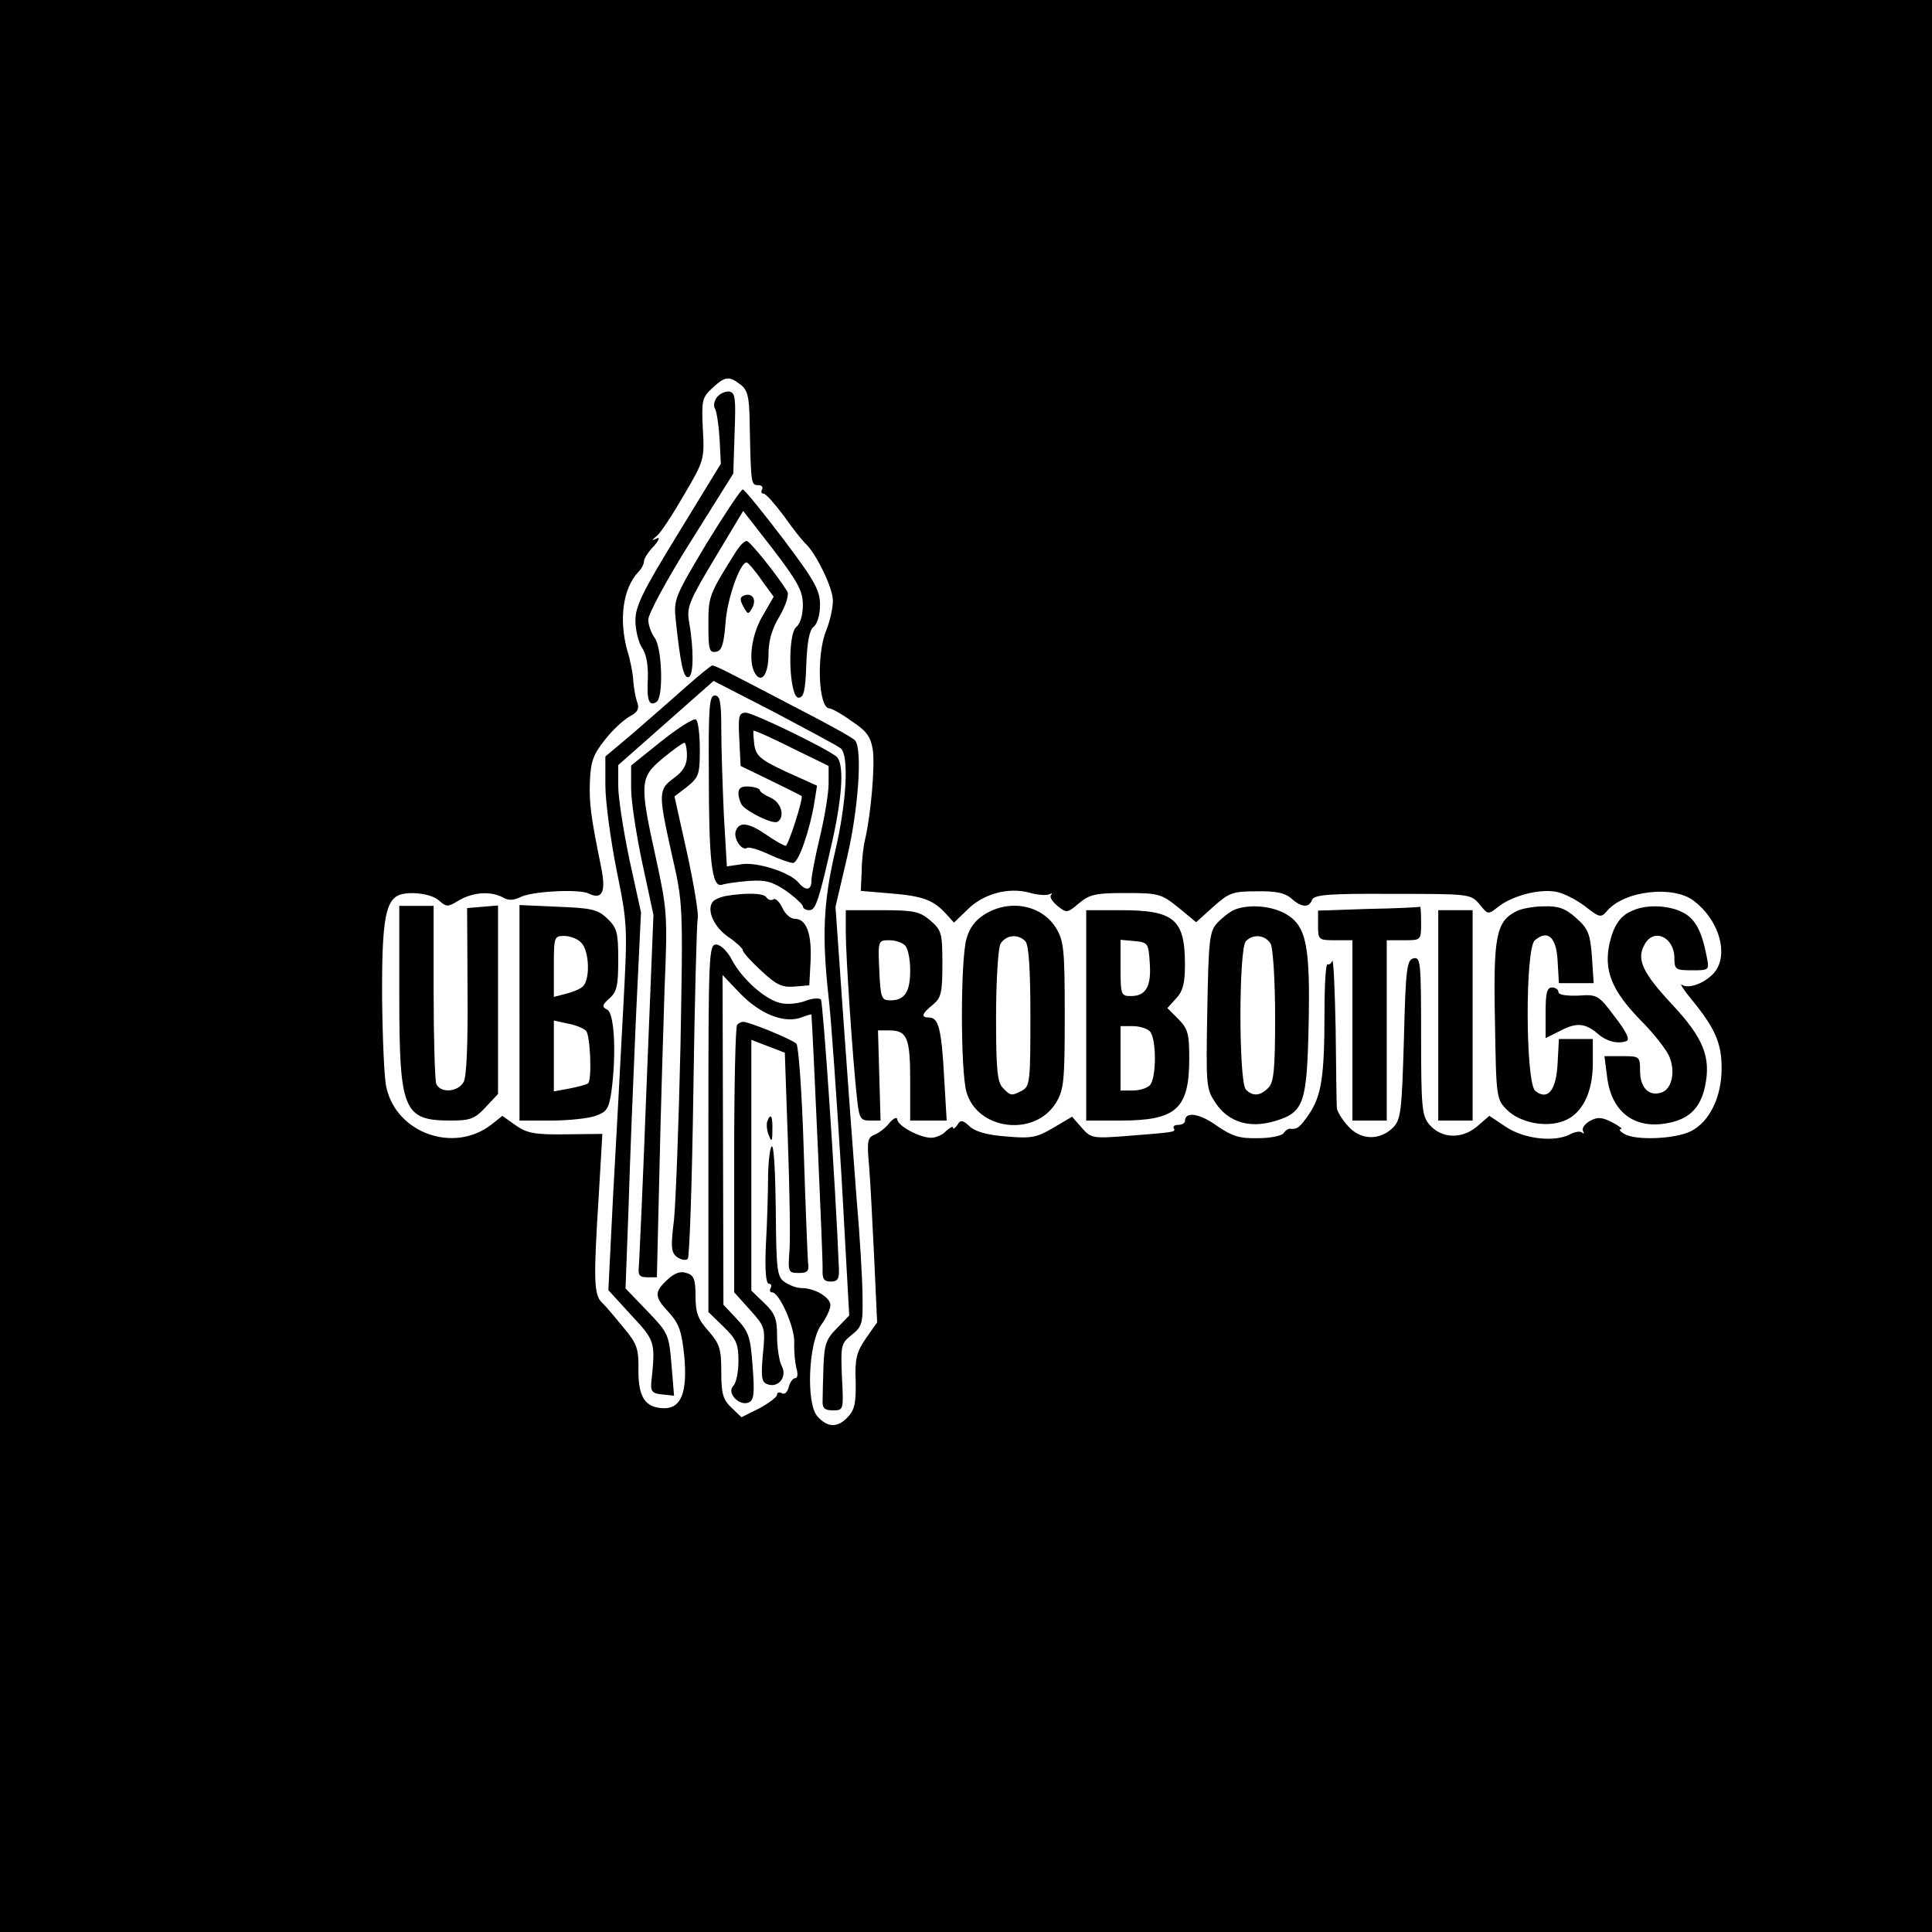 <?xml version="1.0" standalone="no"?>
<!DOCTYPE svg PUBLIC "-//W3C//DTD SVG 20010904//EN"
 "http://www.w3.org/TR/2001/REC-SVG-20010904/DTD/svg10.dtd">
<svg version="1.0" xmlns="http://www.w3.org/2000/svg"
 width="450pt" height="450pt" viewBox="0 0 450 450"
 preserveAspectRatio="xMidYMid meet">
<g transform="translate(0,450) scale(0.1,-0.1)"
fill="#000000" stroke="none">
<path d="M0 2250 l0 -2250 2250 0 2250 0 0 2250 0 2250 -2250 0 -2250 0 0
-2250z m1725 1354 c16 -12 20 -28 21 -82 3 -150 3 -152 20 -152 8 0 12 -4 9
-10 -3 -5 -2 -10 4 -10 5 0 26 -24 47 -52 20 -29 43 -57 49 -63 25 -22 65
-104 65 -134 0 -17 -7 -48 -15 -68 -24 -56 -19 -183 7 -183 5 0 29 -13 52 -30
35 -23 44 -36 49 -67 5 -37 -4 -147 -18 -208 -4 -16 -8 -50 -8 -75 l-2 -45 70
-6 c74 -6 99 -15 129 -48 l18 -20 30 29 c37 38 96 54 145 41 20 -6 41 -7 47
-4 6 3 8 3 4 -2 -4 -4 3 -15 15 -25 21 -17 23 -17 50 6 25 21 39 24 109 24 77
0 83 -2 123 -34 l41 -34 40 36 c36 32 44 36 100 36 46 1 67 -4 81 -16 24 -22
42 -23 49 -4 5 12 38 15 187 14 180 0 182 0 203 -24 20 -25 20 -25 45 -5 33
25 94 41 133 34 17 -3 47 -18 68 -34 33 -26 37 -27 50 -12 39 48 154 62 203
25 54 -41 79 -112 55 -157 -15 -28 -63 -51 -82 -39 -7 5 3 -11 22 -34 55 -67
70 -102 70 -160 0 -67 -28 -125 -72 -147 -37 -18 -128 -22 -155 -6 -10 6 -13
11 -8 11 6 0 -3 7 -20 16 -24 12 -34 13 -52 3 -12 -7 -19 -17 -16 -23 3 -6 3
-8 -2 -4 -4 4 -17 2 -28 -4 -36 -19 -107 -11 -149 17 l-39 26 -29 -25 c-36
-30 -83 -28 -111 5 -17 20 -19 40 -19 206 0 170 -1 184 -17 181 -16 -3 -19
-22 -23 -188 -5 -168 -7 -187 -25 -206 -31 -31 -76 -30 -105 3 -14 15 -25 34
-26 41 -1 6 -2 90 -3 185 -2 94 -5 166 -8 159 -2 -6 -8 -10 -11 -8 -4 2 -7
-48 -7 -112 0 -149 -7 -194 -36 -237 -22 -32 -28 -36 -45 -34 -4 0 -10 -4 -14
-10 -3 -6 -30 -12 -59 -12 -44 -1 -60 4 -97 29 -40 29 -74 34 -74 11 0 -5 -7
-9 -16 -9 -8 0 -13 -4 -10 -8 5 -9 2 -9 -111 -18 -79 -6 -82 -5 -104 20 l-22
25 -44 -26 c-39 -23 -52 -25 -109 -20 -43 3 -72 11 -85 23 -17 16 -22 16 -29
4 -6 -8 -10 -11 -10 -7 0 5 -7 1 -16 -7 -8 -9 -24 -16 -35 -16 -27 0 -79 28
-79 43 -1 6 -8 3 -18 -8 -9 -12 -25 -24 -35 -28 -16 -6 -18 -15 -13 -69 3 -35
8 -132 12 -215 l7 -153 -26 -37 c-22 -32 -26 -48 -24 -100 1 -48 -2 -66 -17
-82 -24 -27 -48 -27 -72 0 -27 30 -21 170 8 212 11 15 21 35 22 45 3 18 -34
42 -68 42 -11 0 -29 7 -40 15 -16 12 -18 30 -19 164 -1 83 -4 151 -9 151 -4 0
-8 -30 -9 -67 0 -38 -2 -110 -5 -160 -3 -62 0 -93 7 -93 5 0 7 -4 4 -10 -3 -5
-2 -10 3 -10 17 0 53 -80 52 -117 -1 -21 2 -48 5 -60 4 -13 3 -23 -3 -23 -5 0
-12 -9 -15 -21 -3 -12 -10 -18 -16 -14 -6 3 -11 2 -11 -3 0 -6 -19 -20 -41
-32 l-42 -21 -23 22 c-20 19 -24 32 -24 84 0 54 -4 65 -30 95 -24 27 -30 42
-30 81 0 40 -4 49 -21 54 -14 5 -28 0 -45 -16 -31 -29 -30 -40 5 -77 23 -26
29 -43 35 -103 7 -81 -7 -119 -47 -119 -44 1 -60 25 -60 87 1 51 -3 63 -34
100 -19 23 -41 50 -51 59 -19 19 -20 52 -7 256 l8 137 -86 -1 c-73 -1 -90 3
-116 21 l-31 22 -25 -20 c-87 -68 -221 -21 -245 86 -5 19 -9 113 -10 208 -1
168 7 220 33 237 21 14 80 8 99 -9 18 -16 21 -16 47 0 33 19 73 22 102 7 13
-8 25 -7 40 0 25 14 137 20 160 9 32 -16 41 4 29 62 -24 118 -28 148 -26 200
2 46 8 62 35 96 17 22 43 46 57 54 19 10 24 18 18 34 -4 11 -8 34 -9 50 -1 17
-7 48 -14 70 -20 73 -10 145 26 183 7 7 13 18 13 25 0 6 10 22 23 35 12 14 15
22 7 18 -13 -6 -13 -5 0 6 9 7 37 50 63 95 47 80 48 83 44 154 -3 66 -2 73 22
95 30 28 39 29 66 8z"/>
<path d="M1671 3576 c-7 -8 -10 -20 -6 -27 4 -6 9 -38 11 -70 l3 -59 -99 -162
c-83 -135 -100 -170 -100 -203 0 -22 7 -51 15 -63 10 -14 15 -40 14 -72 -3
-52 3 -66 20 -55 17 10 13 127 -4 149 -8 11 -15 30 -15 43 0 13 44 95 99 182
l99 158 3 94 c3 80 2 94 -12 97 -9 1 -21 -4 -28 -12z"/>
<path d="M1645 3233 c-74 -124 -76 -129 -71 -178 11 -102 18 -136 30 -132 12
4 12 66 1 129 -6 33 0 48 60 148 l66 110 70 -90 c58 -76 69 -97 69 -129 0 -23
-6 -44 -15 -51 -22 -18 -17 -165 5 -165 12 0 16 16 18 77 2 52 7 80 17 88 9 7
15 29 15 51 0 34 -12 56 -86 154 -48 63 -90 115 -94 115 -4 0 -42 -57 -85
-127z"/>
<path d="M1716 3218 c-66 -105 -66 -107 -66 -174 0 -57 2 -65 18 -62 13 2 18
17 22 68 4 57 34 140 49 140 3 0 19 -18 34 -40 l29 -40 -26 -45 c-26 -44 -34
-107 -17 -134 15 -24 31 -1 31 45 0 31 8 60 26 89 15 26 22 50 18 57 -22 36
-87 118 -95 118 -5 0 -15 -10 -23 -22z"/>
<path d="M1733 3113 c-10 -4 -10 -10 -2 -25 11 -20 12 -20 21 -4 11 20 0 36
-19 29z"/>
<path d="M1594 2897 c-32 -29 -87 -76 -121 -106 l-63 -53 0 -67 c0 -37 12
-126 26 -197 26 -128 26 -131 15 -334 -6 -113 -16 -304 -23 -425 l-11 -220 53
-58 c56 -60 57 -62 47 -157 -2 -21 3 -26 26 -28 l27 -3 -6 73 c-6 71 -8 74
-57 125 l-50 52 7 188 c3 103 11 301 17 438 l12 250 -27 123 c-14 67 -26 144
-26 171 l0 49 111 98 111 98 142 -73 c77 -41 147 -78 154 -84 20 -16 14 -126
-13 -241 -27 -116 -31 -196 -15 -339 6 -51 19 -238 30 -417 l18 -324 -29 -30
c-25 -25 -29 -38 -31 -88 -1 -32 -2 -68 -2 -80 -1 -18 5 -23 24 -23 25 0 25 1
21 78 -3 74 -2 78 23 98 24 19 26 27 25 87 0 37 -6 141 -14 232 -7 91 -21 280
-31 422 l-18 256 27 115 c26 111 36 249 19 272 -4 6 -68 41 -142 79 -74 39
-146 76 -160 83 -14 7 -28 13 -31 13 -3 0 -32 -24 -65 -53z"/>
<path d="M1651 2698 c0 -204 7 -265 30 -259 8 3 36 7 62 9 40 3 55 -1 88 -23
21 -15 39 -32 39 -36 0 -5 7 -9 15 -9 15 0 22 21 55 167 23 106 26 176 8 191
-27 21 -194 102 -211 102 -16 0 -18 -8 -15 -62 l3 -62 70 -34 c39 -19 71 -35
72 -36 5 -4 -31 -116 -37 -116 -4 0 -24 11 -44 25 -42 29 -64 32 -72 10 -7
-17 14 -48 26 -40 4 3 28 -4 51 -15 24 -11 49 -20 56 -20 13 0 39 75 50 142
l6 38 -71 32 c-60 28 -71 37 -75 63 -2 17 -3 31 -2 33 1 2 41 -16 89 -40 l86
-42 0 -41 c0 -22 -9 -77 -20 -123 -11 -46 -20 -92 -20 -103 0 -23 -13 -25 -30
-5 -19 24 -97 49 -133 43 l-34 -5 -7 120 c-3 67 -6 156 -6 200 0 63 -3 78 -15
78 -13 0 -15 -27 -14 -182z"/>
<path d="M1541 2774 l-71 -57 0 -53 c0 -30 12 -108 26 -174 l26 -121 -16 -397
c-8 -218 -17 -408 -18 -422 -2 -20 1 -25 20 -25 l22 0 6 250 c3 138 9 329 12
425 7 167 6 181 -20 300 -39 177 -38 189 16 234 24 20 47 36 50 36 3 0 6 -13
6 -30 0 -21 -8 -36 -30 -52 -37 -27 -37 -35 -5 -179 26 -113 26 -116 20 -444
-4 -181 -11 -364 -15 -405 -8 -65 -7 -77 7 -88 9 -6 20 -9 25 -4 4 4 10 180
13 392 3 212 8 392 10 400 3 9 -8 76 -24 150 l-30 135 30 23 c27 22 29 29 29
87 0 35 -4 66 -9 69 -5 4 -41 -19 -80 -50z"/>
<path d="M1720 2652 c0 -9 4 -21 8 -27 12 -16 73 -46 83 -39 18 11 9 45 -16
56 -14 6 -25 14 -25 17 0 4 -11 8 -25 9 -18 1 -25 -3 -25 -16z"/>
<path d="M1690 2413 c-14 -3 -28 -9 -31 -15 -13 -20 5 -58 37 -80 19 -13 34
-27 34 -31 0 -5 19 -26 43 -48 35 -33 48 -39 77 -37 l35 3 3 57 c3 64 -10 98
-37 98 -10 0 -23 12 -29 26 -7 14 -16 23 -21 19 -5 -3 -12 -1 -16 5 -6 10 -48
11 -95 3z"/>
<path d="M930 2185 c0 -272 9 -295 120 -295 45 0 56 4 81 31 l29 31 0 220 0
219 -36 -3 -36 -3 1 -192 c1 -121 -2 -200 -9 -213 -13 -24 -55 -27 -64 -4 -3
9 -6 105 -6 215 l0 199 -40 0 -40 0 0 -205z"/>
<path d="M1210 2141 l0 -251 74 0 c40 0 87 5 103 11 26 9 31 16 37 56 12 88 7
181 -9 191 -14 7 -13 11 5 27 17 15 20 30 20 90 0 64 -3 74 -26 96 -22 21 -37
24 -115 27 l-89 4 0 -251z m144 163 c19 -19 21 -87 3 -102 -6 -6 -24 -13 -40
-17 l-27 -7 0 71 c0 69 1 71 24 71 14 0 32 -7 40 -16z m11 -205 c10 -10 14
-113 5 -122 -3 -3 -22 -8 -42 -12 l-38 -7 0 82 0 83 32 -7 c18 -3 37 -11 43
-17z"/>
<path d="M2293 2370 c-21 -13 -35 -31 -42 -57 -14 -49 -14 -307 0 -356 25 -90
160 -106 209 -25 18 30 20 51 20 203 0 152 -2 173 -20 203 -33 54 -108 69
-167 32z m95 -62 c8 -8 12 -61 12 -175 0 -150 -1 -163 -19 -173 -25 -13 -27
-13 -45 6 -13 13 -16 42 -16 165 0 85 5 159 10 170 12 21 40 25 58 7z"/>
<path d="M2875 2381 c-11 -5 -29 -19 -40 -31 -18 -20 -20 -39 -23 -204 -3
-176 -3 -182 20 -216 30 -44 79 -59 138 -41 67 20 74 41 78 221 4 186 -5 232
-51 260 -33 20 -87 25 -122 11z m85 -80 c5 -11 10 -85 10 -170 0 -123 -3 -152
-16 -165 -19 -19 -36 -20 -52 -4 -17 17 -17 329 0 346 18 18 46 14 58 -7z"/>
<path d="M3188 2383 l-118 -4 0 -34 c0 -34 1 -35 40 -35 l40 0 0 -210 0 -210
40 0 40 0 0 210 0 210 40 0 c40 0 40 0 40 40 0 22 -1 39 -2 38 -2 -1 -56 -4
-120 -5z"/>
<path d="M3533 2378 c-48 -23 -55 -58 -51 -255 3 -181 3 -183 29 -209 30 -29
90 -41 131 -25 43 16 68 66 68 134 l0 57 -40 0 -39 0 -3 -56 c-3 -64 -23 -88
-52 -65 -23 19 -24 332 -1 351 30 25 50 8 53 -48 l3 -52 41 0 40 0 -4 61 c-4
54 -9 66 -36 90 -25 23 -42 29 -75 28 -23 0 -52 -5 -64 -11z"/>
<path d="M3805 2380 c-30 -11 -46 -34 -56 -77 -14 -63 5 -110 71 -178 33 -33
64 -73 69 -88 14 -36 4 -75 -20 -82 -29 -9 -49 12 -49 51 0 33 -1 34 -41 34
l-42 0 6 -46 c9 -83 63 -125 141 -110 50 9 76 35 87 84 15 69 -3 114 -76 192
-68 73 -84 105 -65 139 21 41 70 19 70 -31 0 -26 3 -28 41 -28 40 0 41 0 34
33 -11 58 -27 88 -56 102 -30 16 -82 19 -114 5z"/>
<path d="M1970 2328 c0 -54 16 -295 26 -385 5 -48 8 -53 30 -53 l25 0 -3 105
-3 105 26 0 c42 0 49 -17 49 -117 l0 -93 43 0 42 0 -6 102 c-6 111 -13 138
-35 138 -20 0 -17 9 9 30 19 16 22 27 22 95 0 72 -2 78 -28 101 -25 21 -38 24
-113 24 l-84 0 0 -52z m138 -30 c7 -7 12 -33 12 -58 0 -51 -13 -70 -46 -70
-21 0 -23 5 -26 70 -3 69 -3 70 23 70 14 0 30 -5 37 -12z"/>
<path d="M2530 2135 l0 -245 80 0 c130 0 160 27 160 145 0 57 -3 69 -26 92
l-25 25 20 22 c16 17 21 35 21 79 0 106 -25 127 -150 127 l-80 0 0 -245z m148
122 c4 -55 -9 -77 -44 -77 -23 0 -24 3 -24 66 l0 65 33 -3 c31 -3 32 -5 35
-51z m0 -159 c16 -16 16 -110 0 -126 -7 -7 -25 -12 -40 -12 l-28 0 0 75 0 75
28 0 c15 0 33 -5 40 -12z"/>
<path d="M3350 2135 l0 -245 40 0 40 0 0 245 0 245 -40 0 -40 0 0 -245z"/>
<path d="M1650 1872 l0 -428 35 -34 c30 -29 35 -40 35 -80 0 -25 -5 -51 -12
-58 -16 -16 13 -47 35 -39 13 5 15 20 10 84 -5 70 -9 81 -37 111 l-31 33 -1
384 -1 384 42 -44 c47 -48 102 -69 141 -55 13 5 24 8 24 7 4 -56 27 -571 26
-592 -1 -24 3 -30 19 -30 16 0 20 6 19 30 -8 199 -37 622 -42 627 -4 4 -21 3
-38 -4 -17 -6 -42 -8 -57 -4 -35 8 -89 56 -112 100 -11 21 -27 36 -37 36 -17
0 -18 -25 -18 -428z"/>
<path d="M3600 2141 l0 -59 36 18 c37 19 57 17 87 -9 20 -17 45 -23 65 -16 9
3 1 21 -27 57 -38 51 -41 52 -85 49 -28 -1 -46 2 -46 8 0 6 -7 11 -15 11 -12
0 -15 -13 -15 -59z"/>
<path d="M1717 2113 c-4 -3 -7 -145 -7 -315 l0 -308 36 -40 c36 -40 37 -42 31
-104 -5 -54 -3 -65 10 -70 26 -10 47 17 34 42 -6 11 -11 43 -11 69 0 42 -5 54
-30 78 l-30 29 0 292 0 292 39 -15 39 -15 7 -202 c4 -110 6 -226 4 -256 -4
-53 -3 -55 21 -55 21 0 25 4 22 25 -1 14 -6 132 -10 262 -4 131 -12 242 -17
247 -10 10 -110 51 -124 51 -4 0 -11 -3 -14 -7z"/>
<path d="M1787 1888 c-2 -7 -1 -22 4 -33 6 -16 8 -14 8 13 1 33 -4 41 -12 20z"/>
</g>
</svg>
